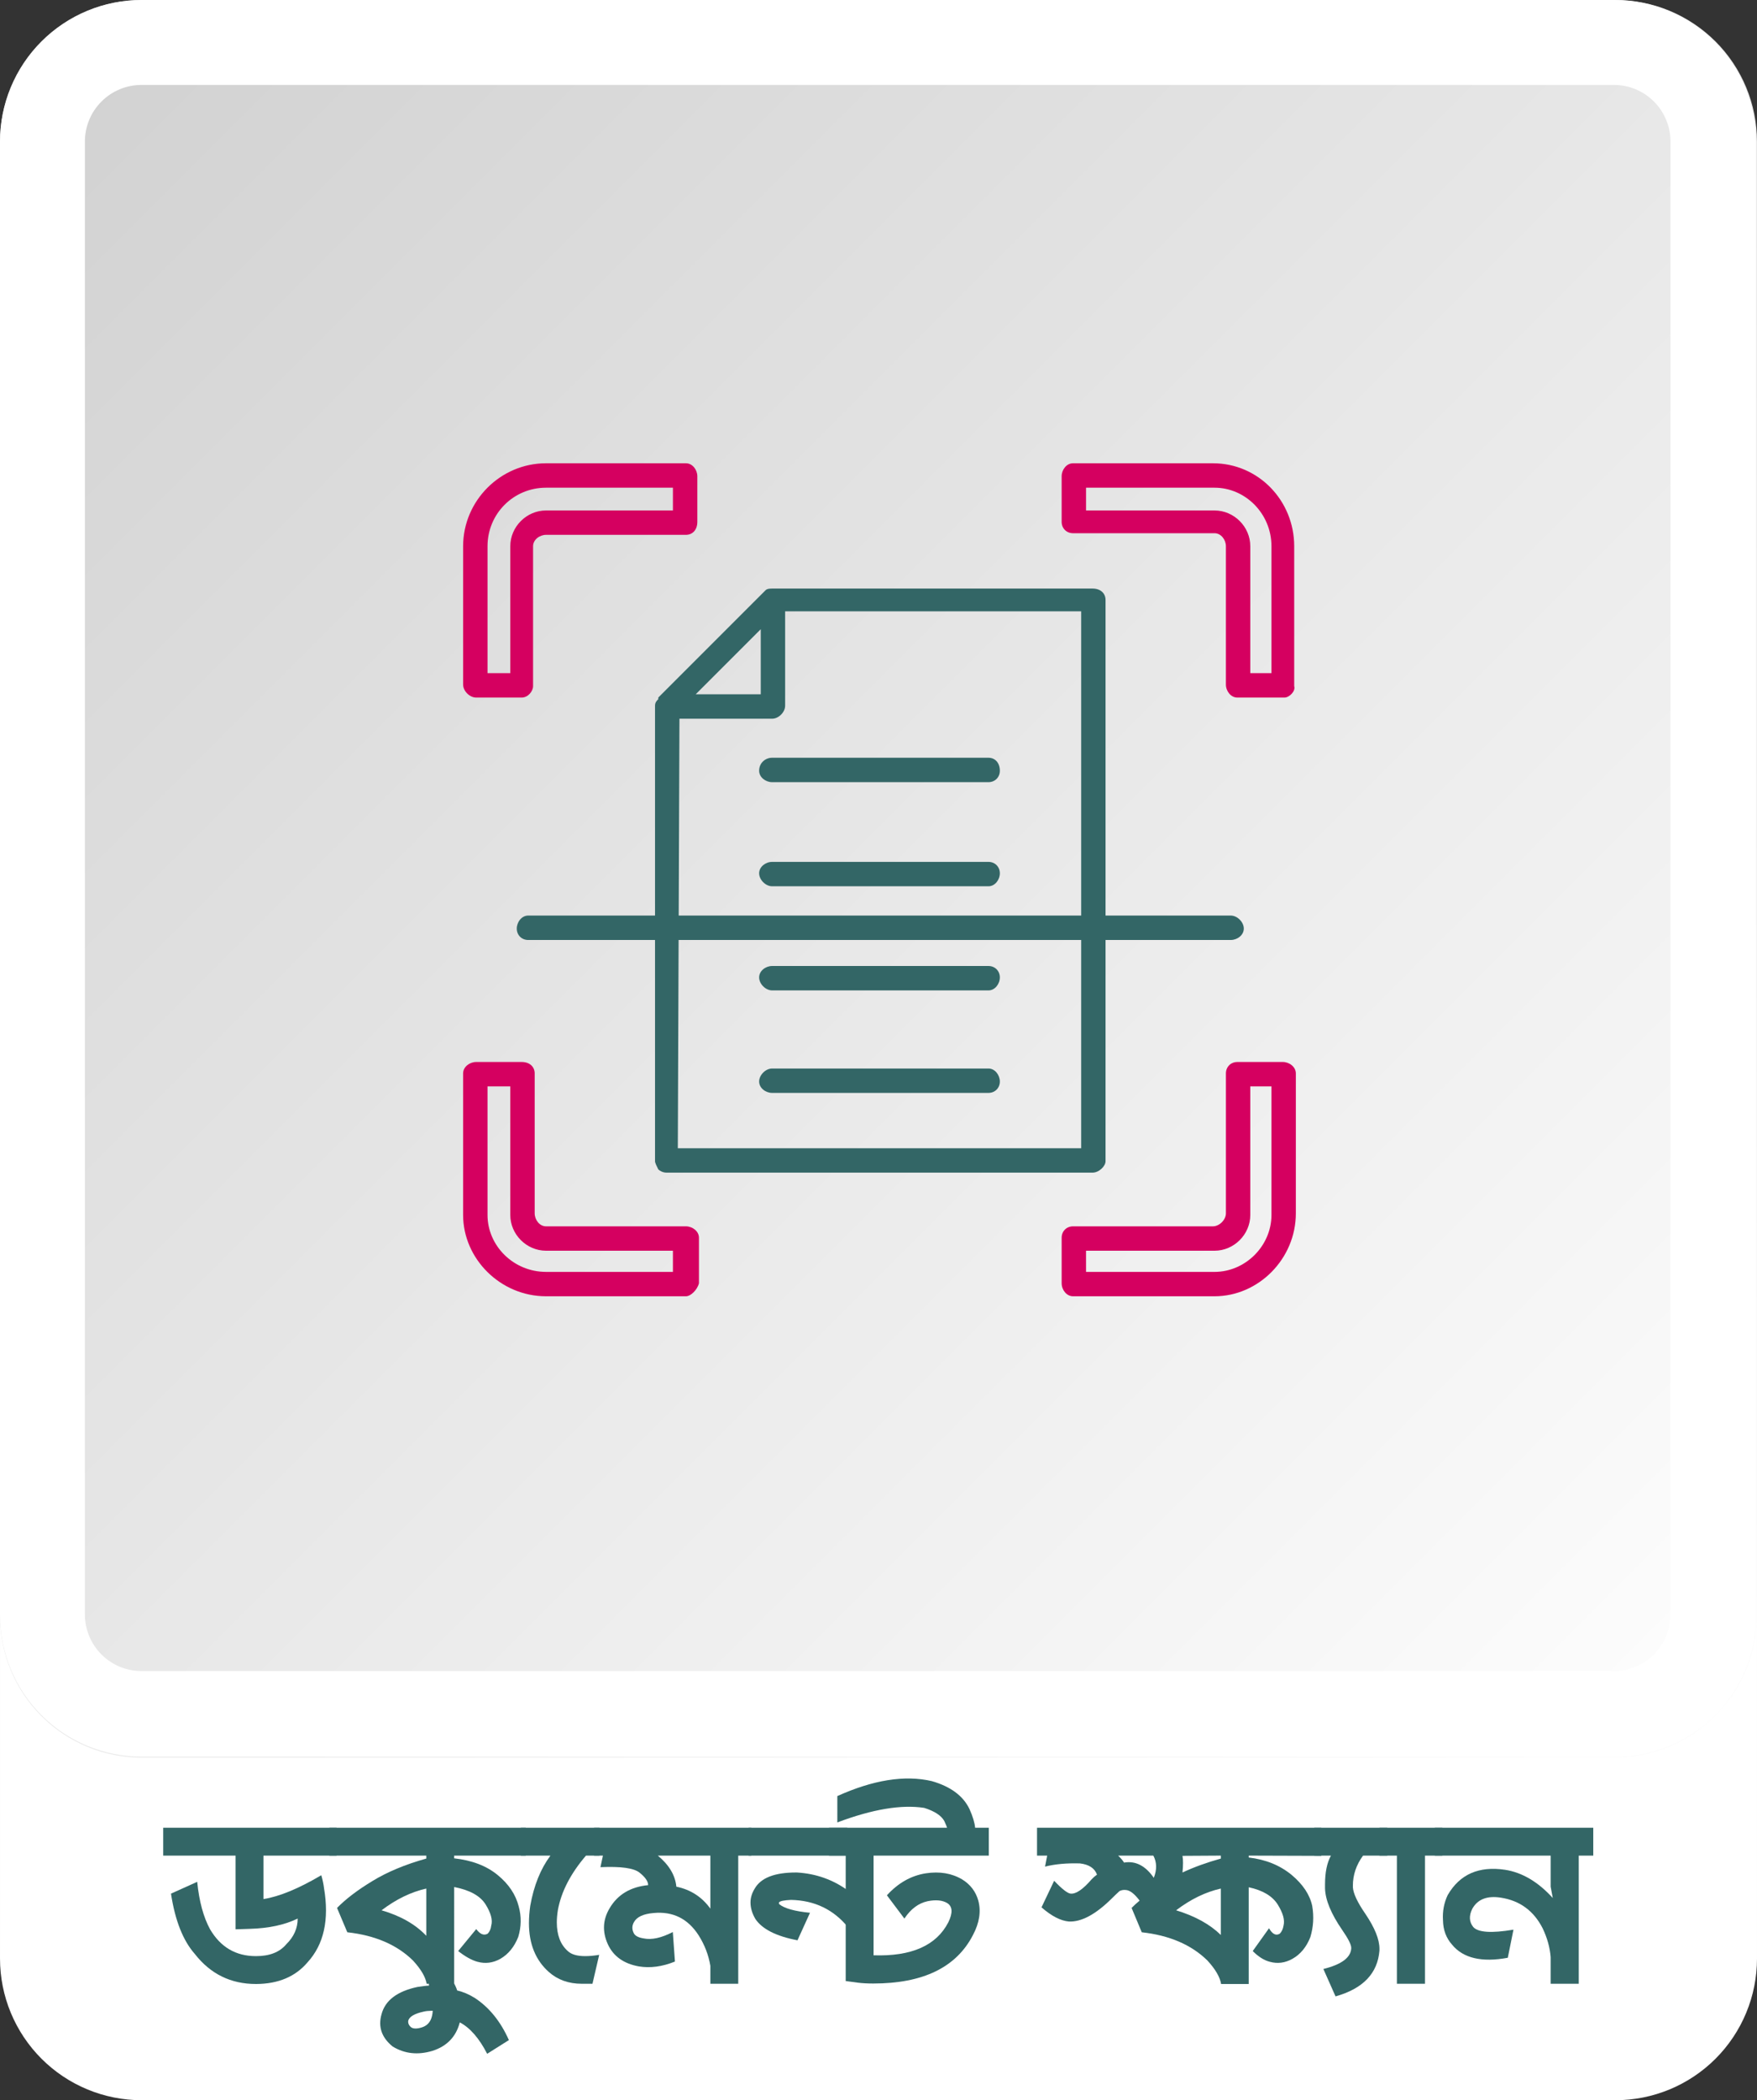 <?xml version="1.0" encoding="UTF-8" standalone="no"?>
<svg
   width="310.031"
   zoomAndPan="magnify"
   viewBox="0 0 232.523 277.848"
   height="370.464"
   preserveAspectRatio="xMidYMid"
   version="1.0"
   id="svg3945"
   sodipodi:docname="Sheba Enterprise.svg"
   xmlns:inkscape="http://www.inkscape.org/namespaces/inkscape"
   xmlns:sodipodi="http://sodipodi.sourceforge.net/DTD/sodipodi-0.dtd"
   xmlns="http://www.w3.org/2000/svg"
   xmlns:svg="http://www.w3.org/2000/svg">
  <rect x="0" y="0" width="232.523" height="277.848" fill="#333333" stroke="none"/>
  <sodipodi:namedview
     id="namedview3945"
     pagecolor="#ffffff"
     bordercolor="#000000"
     borderopacity="0.25"
     inkscape:showpageshadow="2"
     inkscape:pageopacity="0.0"
     inkscape:pagecheckerboard="0"
     inkscape:deskcolor="#d1d1d1"
     inkscape:export-bgcolor="#00000000" />
  <defs
     id="defs2384">
    <clipPath
       id="416e8662ce">
      <path
         d="m 1005.289,409.527 h 232.523 v 185.465 h -232.523 z m 0,0"
         clip-rule="nonzero"
         id="path1299" />
    </clipPath>
    <clipPath
       id="df8b7ad577">
      <path
         d="m 1024.031,409.527 h 195.043 c 4.969,0 9.734,1.977 13.25,5.488 3.516,3.516 5.488,8.285 5.488,13.254 V 576.25 c 0,4.973 -1.973,9.738 -5.488,13.254 -3.516,3.516 -8.281,5.488 -13.25,5.488 h -195.043 c -4.969,0 -9.738,-1.973 -13.25,-5.488 -3.516,-3.516 -5.492,-8.281 -5.492,-13.254 V 428.27 c 0,-4.969 1.976,-9.738 5.492,-13.254 3.512,-3.512 8.281,-5.488 13.25,-5.488 z m 0,0"
         clip-rule="nonzero"
         id="path1300" />
    </clipPath>
    <clipPath
       id="0500a51e62">
      <path
         d="m 1005.289,317.145 h 232.523 v 232.523 h -232.523 z m 0,0"
         clip-rule="nonzero"
         id="path1301" />
    </clipPath>
    <clipPath
       id="3ff3cb0826">
      <path
         d="m 1024.031,317.145 h 195.043 c 4.969,0 9.734,1.977 13.25,5.488 3.516,3.516 5.488,8.285 5.488,13.254 v 195.039 c 0,4.973 -1.973,9.738 -5.488,13.254 -3.516,3.516 -8.281,5.488 -13.25,5.488 h -195.043 c -4.969,0 -9.738,-1.973 -13.25,-5.488 -3.516,-3.516 -5.492,-8.281 -5.492,-13.254 V 335.887 c 0,-4.969 1.976,-9.738 5.492,-13.254 3.512,-3.512 8.281,-5.488 13.25,-5.488 z m 0,0"
         clip-rule="nonzero"
         id="path1302" />
    </clipPath>
    <linearGradient
       x1="3.8124901e-05"
       gradientTransform="matrix(0.908,0,0,0.908,1005.29,317.145)"
       y1="3.8124901e-05"
       x2="256"
       gradientUnits="userSpaceOnUse"
       y2="256"
       id="180026fd1c">
      <stop
         stop-opacity="1"
         stop-color="rgb(81.599%, 81.599%, 81.599%)"
         offset="0"
         id="stop1302" />
      <stop
         stop-opacity="1"
         stop-color="rgb(81.743%, 81.743%, 81.743%)"
         offset="0.016"
         id="stop1303" />
      <stop
         stop-opacity="1"
         stop-color="rgb(82.03%, 82.03%, 82.03%)"
         offset="0.031"
         id="stop1304" />
      <stop
         stop-opacity="1"
         stop-color="rgb(82.318%, 82.318%, 82.318%)"
         offset="0.047"
         id="stop1305" />
      <stop
         stop-opacity="1"
         stop-color="rgb(82.605%, 82.605%, 82.605%)"
         offset="0.062"
         id="stop1306" />
      <stop
         stop-opacity="1"
         stop-color="rgb(82.893%, 82.893%, 82.893%)"
         offset="0.078"
         id="stop1307" />
      <stop
         stop-opacity="1"
         stop-color="rgb(83.18%, 83.18%, 83.18%)"
         offset="0.094"
         id="stop1308" />
      <stop
         stop-opacity="1"
         stop-color="rgb(83.467%, 83.467%, 83.467%)"
         offset="0.109"
         id="stop1309" />
      <stop
         stop-opacity="1"
         stop-color="rgb(83.755%, 83.755%, 83.755%)"
         offset="0.125"
         id="stop1310" />
      <stop
         stop-opacity="1"
         stop-color="rgb(84.042%, 84.042%, 84.042%)"
         offset="0.141"
         id="stop1311" />
      <stop
         stop-opacity="1"
         stop-color="rgb(84.331%, 84.331%, 84.331%)"
         offset="0.156"
         id="stop1312" />
      <stop
         stop-opacity="1"
         stop-color="rgb(84.618%, 84.618%, 84.618%)"
         offset="0.172"
         id="stop1313" />
      <stop
         stop-opacity="1"
         stop-color="rgb(84.904%, 84.904%, 84.904%)"
         offset="0.188"
         id="stop1314" />
      <stop
         stop-opacity="1"
         stop-color="rgb(85.193%, 85.193%, 85.193%)"
         offset="0.203"
         id="stop1315" />
      <stop
         stop-opacity="1"
         stop-color="rgb(85.48%, 85.48%, 85.48%)"
         offset="0.219"
         id="stop1316" />
      <stop
         stop-opacity="1"
         stop-color="rgb(85.768%, 85.768%, 85.768%)"
         offset="0.234"
         id="stop1317" />
      <stop
         stop-opacity="1"
         stop-color="rgb(86.055%, 86.055%, 86.055%)"
         offset="0.25"
         id="stop1318" />
      <stop
         stop-opacity="1"
         stop-color="rgb(86.343%, 86.343%, 86.343%)"
         offset="0.266"
         id="stop1319" />
      <stop
         stop-opacity="1"
         stop-color="rgb(86.63%, 86.63%, 86.63%)"
         offset="0.281"
         id="stop1320" />
      <stop
         stop-opacity="1"
         stop-color="rgb(86.917%, 86.917%, 86.917%)"
         offset="0.297"
         id="stop1321" />
      <stop
         stop-opacity="1"
         stop-color="rgb(87.206%, 87.206%, 87.206%)"
         offset="0.312"
         id="stop1322" />
      <stop
         stop-opacity="1"
         stop-color="rgb(87.492%, 87.492%, 87.492%)"
         offset="0.328"
         id="stop1323" />
      <stop
         stop-opacity="1"
         stop-color="rgb(87.781%, 87.781%, 87.781%)"
         offset="0.344"
         id="stop1324" />
      <stop
         stop-opacity="1"
         stop-color="rgb(88.068%, 88.068%, 88.068%)"
         offset="0.359"
         id="stop1325" />
      <stop
         stop-opacity="1"
         stop-color="rgb(88.354%, 88.354%, 88.354%)"
         offset="0.375"
         id="stop1326" />
      <stop
         stop-opacity="1"
         stop-color="rgb(88.643%, 88.643%, 88.643%)"
         offset="0.391"
         id="stop1327" />
      <stop
         stop-opacity="1"
         stop-color="rgb(88.93%, 88.93%, 88.93%)"
         offset="0.406"
         id="stop1328" />
      <stop
         stop-opacity="1"
         stop-color="rgb(89.218%, 89.218%, 89.218%)"
         offset="0.422"
         id="stop1329" />
      <stop
         stop-opacity="1"
         stop-color="rgb(89.505%, 89.505%, 89.505%)"
         offset="0.438"
         id="stop1330" />
      <stop
         stop-opacity="1"
         stop-color="rgb(89.793%, 89.793%, 89.793%)"
         offset="0.453"
         id="stop1331" />
      <stop
         stop-opacity="1"
         stop-color="rgb(90.08%, 90.08%, 90.08%)"
         offset="0.469"
         id="stop1332" />
      <stop
         stop-opacity="1"
         stop-color="rgb(90.367%, 90.367%, 90.367%)"
         offset="0.484"
         id="stop1333" />
      <stop
         stop-opacity="1"
         stop-color="rgb(90.656%, 90.656%, 90.656%)"
         offset="0.5"
         id="stop1334" />
      <stop
         stop-opacity="1"
         stop-color="rgb(90.799%, 90.799%, 90.799%)"
         offset="0.5"
         id="stop1335" />
      <stop
         stop-opacity="1"
         stop-color="rgb(90.942%, 90.942%, 90.942%)"
         offset="0.516"
         id="stop1336" />
      <stop
         stop-opacity="1"
         stop-color="rgb(91.231%, 91.231%, 91.231%)"
         offset="0.531"
         id="stop1337" />
      <stop
         stop-opacity="1"
         stop-color="rgb(91.518%, 91.518%, 91.518%)"
         offset="0.547"
         id="stop1338" />
      <stop
         stop-opacity="1"
         stop-color="rgb(91.805%, 91.805%, 91.805%)"
         offset="0.562"
         id="stop1339" />
      <stop
         stop-opacity="1"
         stop-color="rgb(92.093%, 92.093%, 92.093%)"
         offset="0.578"
         id="stop1340" />
      <stop
         stop-opacity="1"
         stop-color="rgb(92.38%, 92.38%, 92.38%)"
         offset="0.594"
         id="stop1341" />
      <stop
         stop-opacity="1"
         stop-color="rgb(92.668%, 92.668%, 92.668%)"
         offset="0.609"
         id="stop1342" />
      <stop
         stop-opacity="1"
         stop-color="rgb(92.955%, 92.955%, 92.955%)"
         offset="0.625"
         id="stop1343" />
      <stop
         stop-opacity="1"
         stop-color="rgb(93.243%, 93.243%, 93.243%)"
         offset="0.641"
         id="stop1344" />
      <stop
         stop-opacity="1"
         stop-color="rgb(93.53%, 93.53%, 93.53%)"
         offset="0.656"
         id="stop1345" />
      <stop
         stop-opacity="1"
         stop-color="rgb(93.817%, 93.817%, 93.817%)"
         offset="0.672"
         id="stop1346" />
      <stop
         stop-opacity="1"
         stop-color="rgb(94.106%, 94.106%, 94.106%)"
         offset="0.688"
         id="stop1347" />
      <stop
         stop-opacity="1"
         stop-color="rgb(94.392%, 94.392%, 94.392%)"
         offset="0.703"
         id="stop1348" />
      <stop
         stop-opacity="1"
         stop-color="rgb(94.681%, 94.681%, 94.681%)"
         offset="0.719"
         id="stop1349" />
      <stop
         stop-opacity="1"
         stop-color="rgb(94.968%, 94.968%, 94.968%)"
         offset="0.734"
         id="stop1350" />
      <stop
         stop-opacity="1"
         stop-color="rgb(95.255%, 95.255%, 95.255%)"
         offset="0.75"
         id="stop1351" />
      <stop
         stop-opacity="1"
         stop-color="rgb(95.543%, 95.543%, 95.543%)"
         offset="0.766"
         id="stop1352" />
      <stop
         stop-opacity="1"
         stop-color="rgb(95.83%, 95.83%, 95.83%)"
         offset="0.781"
         id="stop1353" />
      <stop
         stop-opacity="1"
         stop-color="rgb(96.118%, 96.118%, 96.118%)"
         offset="0.797"
         id="stop1354" />
      <stop
         stop-opacity="1"
         stop-color="rgb(96.405%, 96.405%, 96.405%)"
         offset="0.812"
         id="stop1355" />
      <stop
         stop-opacity="1"
         stop-color="rgb(96.693%, 96.693%, 96.693%)"
         offset="0.828"
         id="stop1356" />
      <stop
         stop-opacity="1"
         stop-color="rgb(96.98%, 96.98%, 96.98%)"
         offset="0.844"
         id="stop1357" />
      <stop
         stop-opacity="1"
         stop-color="rgb(97.267%, 97.267%, 97.267%)"
         offset="0.859"
         id="stop1358" />
      <stop
         stop-opacity="1"
         stop-color="rgb(97.556%, 97.556%, 97.556%)"
         offset="0.875"
         id="stop1359" />
      <stop
         stop-opacity="1"
         stop-color="rgb(97.842%, 97.842%, 97.842%)"
         offset="0.891"
         id="stop1360" />
      <stop
         stop-opacity="1"
         stop-color="rgb(98.131%, 98.131%, 98.131%)"
         offset="0.906"
         id="stop1361" />
      <stop
         stop-opacity="1"
         stop-color="rgb(98.418%, 98.418%, 98.418%)"
         offset="0.922"
         id="stop1362" />
      <stop
         stop-opacity="1"
         stop-color="rgb(98.705%, 98.705%, 98.705%)"
         offset="0.938"
         id="stop1363" />
      <stop
         stop-opacity="1"
         stop-color="rgb(98.993%, 98.993%, 98.993%)"
         offset="0.953"
         id="stop1364" />
      <stop
         stop-opacity="1"
         stop-color="rgb(99.28%, 99.28%, 99.28%)"
         offset="0.969"
         id="stop1365" />
      <stop
         stop-opacity="1"
         stop-color="rgb(99.568%, 99.568%, 99.568%)"
         offset="0.984"
         id="stop1366" />
      <stop
         stop-opacity="1"
         stop-color="rgb(99.855%, 99.855%, 99.855%)"
         offset="1"
         id="stop1367" />
    </linearGradient>
    <clipPath
       id="c1149e6890">
      <path
         d="m 1005.289,317.145 h 232.402 v 232.402 h -232.402 z m 0,0"
         clip-rule="nonzero"
         id="path1367" />
    </clipPath>
    <clipPath
       id="4516c5385d">
      <path
         d="m 1024.023,317.145 h 194.938 c 4.969,0 9.73,1.973 13.246,5.488 3.512,3.512 5.484,8.277 5.484,13.246 v 194.938 c 0,4.965 -1.973,9.73 -5.484,13.246 -3.516,3.512 -8.277,5.484 -13.246,5.484 h -194.938 c -4.969,0 -9.734,-1.973 -13.246,-5.484 -3.516,-3.516 -5.488,-8.281 -5.488,-13.246 v -194.938 c 0,-4.969 1.973,-9.734 5.488,-13.246 3.512,-3.516 8.277,-5.488 13.246,-5.488 z m 0,0"
         clip-rule="nonzero"
         id="path1368" />
    </clipPath>
    <clipPath
       id="aecf88bca8">
      <path
         d="M 1066.578,457 H 1098 v 31.637 h -31.422 z m 0,0"
         clip-rule="nonzero"
         id="path1369" />
    </clipPath>
    <clipPath
       id="20922ebdd1">
      <path
         d="m 1145,457 h 31.781 v 31.637 H 1145 Z m 0,0"
         clip-rule="nonzero"
         id="path1370" />
    </clipPath>
    <clipPath
       id="c97ddbbdc6">
      <path
         d="m 1145,378.434 h 31.781 V 410 H 1145 Z m 0,0"
         clip-rule="nonzero"
         id="path1371" />
    </clipPath>
    <clipPath
       id="573fac9ea5">
      <path
         d="M 1066.578,378.434 H 1098 V 410 h -31.422 z m 0,0"
         clip-rule="nonzero"
         id="path1372" />
    </clipPath>
  </defs>
  <g
     clip-path="url(#416e8662ce)"
     id="g3226"
     transform="translate(-1005.289,-317.145)">
    <g
       clip-path="url(#df8b7ad577)"
       id="g3225">
      <path
         fill="#ffffff"
         d="m 1005.289,409.527 h 232.523 v 185.465 h -232.523 z m 0,0"
         fill-opacity="1"
         fill-rule="nonzero"
         id="path3224" />
    </g>
  </g>
  <g
     clip-path="url(#0500a51e62)"
     id="g3228"
     transform="translate(-1005.289,-317.145)">
    <g
       clip-path="url(#3ff3cb0826)"
       id="g3227">
      <path
         fill="url(#180026fd1c)"
         d="m 1005.289,317.145 v 232.523 h 232.523 V 317.145 Z m 0,0"
         fill-rule="nonzero"
         id="path3226"
         style="fill:url(#180026fd1c)" />
    </g>
  </g>
  <g
     clip-path="url(#c1149e6890)"
     id="g3230"
     transform="translate(-1005.289,-317.145)">
    <g
       clip-path="url(#4516c5385d)"
       id="g3229">
      <path
         stroke-linecap="butt"
         transform="matrix(0.749,0,0,0.749,1005.29,317.145)"
         fill="none"
         stroke-linejoin="miter"
         d="M 25.001,-6.62476e-4 H 285.158 c 6.631,0 12.986,2.633 17.678,7.324 4.687,4.687 7.319,11.047 7.319,17.678 V 285.159 c 0,6.626 -2.633,12.986 -7.319,17.678 -4.692,4.687 -11.047,7.319 -17.678,7.319 H 25.001 c -6.631,0 -12.991,-2.633 -17.678,-7.319 -4.692,-4.692 -7.324,-11.052 -7.324,-17.678 V 25.002 C -0.001,18.37 2.631,12.01 7.323,7.324 12.01,2.632 18.37,-6.62476e-4 25.001,-6.62476e-4 Z m 0,0"
         stroke="#ffffff"
         stroke-width="30"
         stroke-opacity="1"
         stroke-miterlimit="4"
         id="path3228" />
    </g>
  </g>
  <g
     fill="#336666"
     fill-opacity="1"
     id="g3233"
     transform="translate(-1005.289,-317.145)">
    <g
       transform="translate(1027.31,579.445)"
       id="g3232">
      <g
         id="g3231">
        <path
           d="M 22.516,-16.812 H 12.844 v 5.75 c 2.102,-0.332 4.656,-1.383 7.656,-3.156 0.188,0.656 0.305,1.227 0.359,1.703 0.707,4.18 -0.016,7.449 -2.172,9.812 -1.605,1.898 -3.859,2.852 -6.766,2.875 h -0.078 c -3.312,0 -6.008,-1.32 -8.078,-3.969 -1.562,-1.77 -2.617,-4.43 -3.156,-7.984 l 3.469,-1.562 c 0.258,2.586 0.828,4.68 1.703,6.281 1.395,2.367 3.414,3.547 6.062,3.547 H 11.875 c 1.781,0 3.109,-0.52 3.984,-1.562 1.008,-0.988 1.516,-2.125 1.516,-3.406 -1.719,0.836 -3.836,1.289 -6.344,1.359 l -1.875,0.062 v -9.75 H -0.422 V -20.5 h 22.938 z m 0,0"
           id="path3230" />
      </g>
    </g>
  </g>
  <g
     fill="#336666"
     fill-opacity="1"
     id="g3236"
     transform="translate(-1005.289,-317.145)">
    <g
       transform="translate(1049.19,579.445)"
       id="g3235">
      <g
         id="g3234">
        <path
           d="m 12.516,-6.203 v -6.25 c -2.012,0.449 -3.984,1.406 -5.922,2.875 2.508,0.73 4.484,1.855 5.922,3.375 z M 19.125,-7.094 c 0.508,0.688 1.016,0.891 1.516,0.609 0.258,-0.258 0.414,-0.617 0.469,-1.078 0.207,-0.727 -0.043,-1.66 -0.75,-2.797 -0.711,-1.133 -2.094,-1.898 -4.156,-2.297 V 0.141 H 12.562 C 12.414,-0.754 11.812,-1.781 10.75,-2.938 8.625,-5.02 5.727,-6.266 2.062,-6.672 l -1.359,-3.219 c 1.164,-1.188 2.727,-2.375 4.688,-3.562 1.957,-1.195 4.332,-2.188 7.125,-2.969 V -16.812 H -0.312 V -20.5 h 25.984 v 3.688 h -9.469 v 0.359 c 2.363,0.262 4.281,0.996 5.75,2.203 1.469,1.199 2.398,2.59 2.797,4.172 0.363,1.324 0.344,2.664 -0.062,4.016 -0.523,1.324 -1.312,2.293 -2.375,2.906 -0.969,0.543 -1.977,0.672 -3.016,0.391 -0.762,-0.207 -1.617,-0.68 -2.562,-1.422 z m 0,0"
           id="path3233" />
      </g>
    </g>
  </g>
  <g
     fill="#336666"
     fill-opacity="1"
     id="g3239"
     transform="translate(-1005.289,-317.145)">
    <g
       transform="translate(1072.667,579.977)"
       id="g3238">
      <g
         id="g3237">
        <path
           d="m -11.484,5.359 c 0.773,-0.262 1.219,-0.875 1.344,-1.844 0.023,-0.262 0.031,-0.383 0.031,-0.359 0.117,0.02 0.043,0.031 -0.219,0.031 -0.352,0 -0.68,0.035 -0.984,0.109 -1.188,0.258 -1.863,0.648 -2.031,1.172 -0.062,0.332 0.059,0.629 0.359,0.891 0.312,0.227 0.812,0.227 1.5,0 z M -6.875,0.5 c 0.75,0.164 1.527,0.492 2.328,0.984 C -2.629,2.742 -1.125,4.602 -0.031,7.062 l -2.875,1.812 c -1.062,-2.062 -2.27,-3.449 -3.625,-4.156 -0.488,1.895 -1.691,3.148 -3.609,3.766 -1.938,0.582 -3.695,0.391 -5.281,-0.578 -1.445,-1.18 -1.938,-2.594 -1.469,-4.25 0.48,-1.844 2.07,-3.055 4.766,-3.625 0.73,-0.113 1.234,-0.172 1.516,-0.172 0,0 -0.02,-0.414 -0.062,-1.25 l 2.047,-0.875 c 0.906,1.012 1.492,1.934 1.75,2.766 z m 0,0"
           id="path3236" />
      </g>
    </g>
  </g>
  <g
     fill="#336666"
     fill-opacity="1"
     id="g3242"
     transform="translate(-1005.289,-317.145)">
    <g
       transform="translate(1074.509,579.445)"
       id="g3241">
      <g
         id="g3240">
        <path
           d="m -0.281,-20.5 h 10.391 v 3.688 h -1.781 c -2.031,2.367 -3.273,4.766 -3.719,7.203 -0.094,0.594 -0.141,1.137 -0.141,1.625 0,1.68 0.484,2.945 1.453,3.797 0.469,0.449 1.238,0.672 2.312,0.672 0.539,0 1.156,-0.055 1.844,-0.172 L 9.188,0.141 c 0,0 -0.012,0 -0.031,0 H 9.016 c -0.031,0 -0.047,0 -0.047,0 -0.023,0 -0.031,0 -0.031,0 h -0.25 c 0,0 -0.012,0 -0.031,0 H 8.578 c 0,0 -0.012,0 -0.031,0 h -0.062 c 0,0 -0.016,0 -0.047,0 H 8.406 c 0,0 -0.012,0 -0.031,0 H 7.766 c -1.73,0 -3.184,-0.52 -4.359,-1.562 -1.75,-1.562 -2.625,-3.711 -2.625,-6.453 0,-0.727 0.055,-1.492 0.172,-2.297 C 1.43,-12.848 2.32,-15.062 3.625,-16.812 h -3.906 z m 0,0"
           id="path3239" />
      </g>
    </g>
  </g>
  <g
     fill="#336666"
     fill-opacity="1"
     id="g3245"
     transform="translate(-1005.289,-317.145)">
    <g
       transform="translate(1084.19,579.445)"
       id="g3244">
      <g
         id="g3243">
        <path
           d="M 15.109,-9.797 V -16.812 H 8.156 c 1.488,1.23 2.305,2.602 2.453,4.109 1.883,0.387 3.383,1.355 4.5,2.906 z m -8.828,3.938 c 1.062,0.219 2.348,-0.062 3.859,-0.844 l 0.281,3.906 C 8.742,-2.117 7.148,-1.906 5.641,-2.156 3.629,-2.52 2.258,-3.504 1.531,-5.109 c -0.742,-1.656 -0.656,-3.238 0.25,-4.75 1.062,-1.801 2.758,-2.816 5.094,-3.047 0,-0.5 -0.383,-1.051 -1.141,-1.656 -0.75,-0.602 -2.477,-0.844 -5.172,-0.719 L 0.891,-16.812 H -0.281 V -20.5 h 20.812 v 3.688 H 18.797 V 0.141 h -3.688 v -2.375 c -0.242,-1.438 -0.762,-2.785 -1.562,-4.047 C 12.129,-8.477 10.145,-9.457 7.594,-9.219 6.238,-9.102 5.375,-8.703 5,-8.016 4.738,-7.566 4.719,-7.102 4.938,-6.625 c 0.156,0.398 0.602,0.652 1.344,0.766 z m 0,0"
           id="path3242" />
      </g>
    </g>
  </g>
  <g
     fill="#336666"
     fill-opacity="1"
     id="g3248"
     transform="translate(-1005.289,-317.145)">
    <g
       transform="translate(1104.58,579.445)"
       id="g3247">
      <g
         id="g3246">
        <path
           d="M -0.219,-16.812 V -20.5 h 13.062 v 3.688 z m 6.391,2.234 c 2.531,0.148 4.789,0.949 6.781,2.406 V -7.312 c -1.918,-2.363 -4.438,-3.578 -7.562,-3.641 -0.949,0.043 -1.48,0.156 -1.594,0.344 0,0 0,0.016 0,0.047 v 0.031 c 0,0.043 0.008,0.09 0.031,0.141 0.688,0.562 2.047,0.945 4.078,1.141 L 6.25,-5.609 C 3.426,-6.148 1.566,-7.094 0.672,-8.438 0.242,-9.176 0.031,-9.898 0.031,-10.609 c 0,-0.633 0.191,-1.258 0.578,-1.875 0.82,-1.395 2.629,-2.094 5.422,-2.094 0,0 0.008,0 0.031,0 0,0 0.008,0 0.031,0 h 0.047 c 0.02,0 0.031,0 0.031,0 z m 0,0"
           id="path3245" />
      </g>
    </g>
  </g>
  <g
     fill="#336666"
     fill-opacity="1"
     id="g3251"
     transform="translate(-1005.289,-317.145)">
    <g
       transform="translate(1115.679,579.445)"
       id="g3250">
      <g
         id="g3249">
        <path
           d="m 20.469,-16.812 h -15.25 V -3.625 c 5.008,0.168 8.305,-1.285 9.891,-4.359 0.613,-1.25 0.566,-2.098 -0.141,-2.547 -0.637,-0.383 -1.5,-0.469 -2.594,-0.25 -1.211,0.262 -2.234,1.027 -3.078,2.297 l -2.312,-3.078 c 1.488,-1.633 3.203,-2.602 5.141,-2.906 1.844,-0.281 3.453,-0.008 4.828,0.812 1.082,0.668 1.789,1.602 2.125,2.797 C 19.461,-9.43 19.227,-7.914 18.375,-6.312 16.176,-2.031 11.773,0.109 5.172,0.109 4.398,0.109 3.727,0.07 3.156,0 l -1.625,-0.219 V -16.812 H -0.672 V -20.5 H 14.938 c 0,-0.07 -0.121,-0.367 -0.359,-0.891 -0.406,-0.727 -1.293,-1.305 -2.656,-1.734 -3.012,-0.469 -6.844,0.172 -11.5,1.922 V -24.688 c 4.758,-2.145 8.922,-2.805 12.484,-1.984 2.488,0.711 4.156,1.938 5,3.688 0.445,0.992 0.695,1.82 0.75,2.484 h 1.812 z m 0,0"
           id="path3248" />
      </g>
    </g>
  </g>
  <g
     fill="#336666"
     fill-opacity="1"
     id="g3257"
     transform="translate(-1005.289,-317.145)">
    <g
       transform="translate(1143.374,579.445)"
       id="g3256">
      <g
         id="g3255">
        <path
           d="m 23.484,-12.453 c -2.012,0.449 -3.984,1.406 -5.922,2.875 2.5,0.762 4.473,1.852 5.922,3.266 z M 9.891,-16.812 c 0.352,0.336 0.613,0.641 0.781,0.922 1.52,-0.258 2.832,0.414 3.938,2.016 0.426,-1.082 0.406,-2.062 -0.062,-2.938 z m 8.516,0.031 c 0.094,0.523 0.094,1.258 0,2.203 1.508,-0.707 3.203,-1.32 5.078,-1.844 V -16.812 Z M -0.844,-20.5 h 37.625 v 3.719 l -9.609,-0.031 v 0.25 c 2.238,0.262 4.129,1.027 5.672,2.297 1.508,1.262 2.422,2.637 2.734,4.125 0.238,1.398 0.156,2.766 -0.25,4.109 -0.523,1.324 -1.312,2.281 -2.375,2.875 -0.969,0.543 -1.965,0.672 -2.984,0.391 -0.75,-0.188 -1.508,-0.66 -2.266,-1.422 l 2.156,-3.016 c 0.445,0.781 0.922,1.023 1.422,0.719 0.258,-0.258 0.426,-0.617 0.5,-1.078 C 31.969,-8.289 31.707,-9.223 31,-10.359 30.289,-11.473 29.016,-12.227 27.172,-12.625 V 0.172 h -3.656 c -0.148,-0.914 -0.75,-1.953 -1.812,-3.109 -2.125,-2.082 -5.023,-3.328 -8.688,-3.734 l -1.344,-3.219 c 0.301,-0.312 0.656,-0.633 1.062,-0.969 -0.688,-0.914 -1.305,-1.383 -1.844,-1.406 -0.281,-0.031 -0.555,0.016 -0.812,0.141 -0.336,0.305 -0.68,0.633 -1.031,0.984 C 6.922,-9.035 5.031,-8.02 3.375,-8.094 2.281,-8.188 1.07,-8.812 -0.25,-9.969 l 1.672,-3.516 c 1.062,1.117 1.797,1.684 2.203,1.703 0.707,0.055 1.629,-0.582 2.766,-1.906 0.227,-0.238 0.461,-0.441 0.703,-0.609 -0.312,-0.852 -1.07,-1.348 -2.266,-1.484 -1.75,-0.051 -3.289,0.09 -4.609,0.422 L 0.5,-16.812 h -1.344 z m 0,0"
           id="path3254" />
      </g>
    </g>
  </g>
  <g
     fill="#336666"
     fill-opacity="1"
     id="g3260"
     transform="translate(-1005.289,-317.145)">
    <g
       transform="translate(1179.722,579.445)"
       id="g3259">
      <g
         id="g3258">
        <path
           d="M 9.156,-16.812 H 5.953 c -0.898,1.23 -1.344,2.555 -1.344,3.969 0,0.074 0,0.148 0,0.219 0.051,0.824 0.609,2.008 1.672,3.547 C 7.508,-7.254 8.125,-5.727 8.125,-4.5 c 0,0.074 0,0.156 0,0.25 -0.242,3.023 -2.18,5.039 -5.812,6.062 l -1.609,-3.625 c 2.395,-0.594 3.625,-1.504 3.688,-2.734 0,-0.02 0,-0.039 0,-0.062 0,-0.426 -0.402,-1.219 -1.203,-2.375 -1.461,-2.125 -2.215,-3.945 -2.266,-5.469 0,-0.188 0,-0.375 0,-0.562 0,-1.582 0.258,-2.848 0.781,-3.797 H -0.5 V -20.5 h 9.656 z m 0,0"
           id="path3257" />
      </g>
    </g>
  </g>
  <g
     fill="#336666"
     fill-opacity="1"
     id="g3263"
     transform="translate(-1005.289,-317.145)">
    <g
       transform="translate(1188.374,579.445)"
       id="g3262">
      <g
         id="g3261">
        <path
           d="m -0.531,-20.5 h 8.328 v 3.688 H 5.5 V 0.141 H 1.781 V -16.812 h -2.312 z m 0,0"
           id="path3260" />
      </g>
    </g>
  </g>
  <g
     fill="#336666"
     fill-opacity="1"
     id="g3266"
     transform="translate(-1005.289,-317.145)">
    <g
       transform="translate(1195.644,579.445)"
       id="g3265">
      <g
         id="g3264">
        <path
           d="m 15.141,-11.203 -0.281,-1.5 V -16.812 H -0.469 V -20.5 H 20.5 v 3.688 H 18.578 V 0.141 h -3.719 V -3.375 c -0.094,-1.27 -0.449,-2.547 -1.062,-3.828 C 12.617,-9.516 10.773,-10.863 8.266,-11.25 6.461,-11.531 5.207,-11.047 4.5,-9.797 4.031,-8.867 4.066,-8.062 4.609,-7.375 5.242,-6.645 7.02,-6.523 9.938,-7.016 l -0.75,3.719 c -3.449,0.637 -5.906,0.059 -7.375,-1.734 -0.781,-0.875 -1.184,-1.953 -1.203,-3.234 -0.074,-1.176 0.133,-2.285 0.625,-3.328 1.594,-2.75 4.125,-3.863 7.594,-3.344 2.27,0.355 4.375,1.602 6.312,3.734 z m 0,0"
           id="path3263" />
      </g>
    </g>
  </g>
  <g
     clip-path="url(#aecf88bca8)"
     id="g3267"
     transform="translate(-1005.289,-317.145)">
    <path
       fill="#d50060"
       d="m 1096.066,488.637 h -18.512 c -6.027,0 -10.977,-4.949 -10.977,-10.762 v -18.727 c 0,-0.859 0.863,-1.508 1.723,-1.508 h 6.027 c 1.074,0 1.723,0.648 1.723,1.508 v 18.512 c 0,0.859 0.644,1.723 1.504,1.723 h 18.512 c 0.859,0 1.723,0.645 1.723,1.504 v 6.027 c -0.215,0.863 -1.078,1.723 -1.723,1.723 z m -26.258,-27.766 V 477.875 c 0,4.09 3.441,7.535 7.746,7.535 h 16.789 v -2.801 h -16.789 c -2.582,0 -4.734,-2.152 -4.734,-4.734 v -17.004 z m 0,0"
       fill-opacity="1"
       fill-rule="evenodd"
       id="path3266" />
  </g>
  <g
     clip-path="url(#20922ebdd1)"
     id="g3268"
     transform="translate(-1005.289,-317.145)">
    <path
       fill="#d50060"
       d="m 1166.02,488.637 h -18.727 c -0.859,0 -1.504,-0.859 -1.504,-1.723 v -6.027 c 0,-0.859 0.644,-1.504 1.504,-1.504 h 18.512 c 0.859,0 1.723,-0.863 1.723,-1.723 v -18.512 c 0,-0.859 0.645,-1.508 1.508,-1.508 h 6.023 c 0.863,0 1.723,0.648 1.723,1.508 v 18.512 c 0,6.027 -4.949,10.977 -10.762,10.977 z m -17.004,-3.227 h 17.004 c 4.09,0 7.535,-3.445 7.535,-7.535 v -17.004 h -2.801 V 477.875 c 0,2.582 -2.152,4.734 -4.734,4.734 h -17.004 z m 0,0"
       fill-opacity="1"
       fill-rule="evenodd"
       id="path3267" />
  </g>
  <g
     clip-path="url(#c97ddbbdc6)"
     id="g3269"
     transform="translate(-1005.289,-317.145)">
    <path
       fill="#d50060"
       d="m 1175.277,409.43 h -6.242 c -0.863,0 -1.508,-0.863 -1.508,-1.723 v -18.297 c 0,-0.859 -0.644,-1.723 -1.508,-1.723 h -18.727 c -0.859,0 -1.504,-0.645 -1.504,-1.504 v -6.027 c 0,-0.863 0.644,-1.723 1.504,-1.723 h 18.512 c 6.027,0 10.762,4.949 10.762,10.977 v 18.512 c 0.215,0.645 -0.644,1.508 -1.289,1.508 z m -4.523,-3.23 h 2.801 v -16.789 c 0,-4.305 -3.445,-7.746 -7.535,-7.746 h -17.004 v 3.012 h 17.004 c 2.582,0 4.734,2.152 4.734,4.734 z m 0,0"
       fill-opacity="1"
       fill-rule="evenodd"
       id="path3268" />
  </g>
  <g
     clip-path="url(#573fac9ea5)"
     id="g3270"
     transform="translate(-1005.289,-317.145)">
    <path
       fill="#d50060"
       d="m 1074.328,409.43 h -6.027 c -0.859,0 -1.723,-0.863 -1.723,-1.723 v -18.297 c 0,-6.027 4.949,-10.977 10.977,-10.977 h 18.512 c 0.859,0 1.508,0.859 1.508,1.723 v 6.027 c 0,1.074 -0.648,1.719 -1.508,1.719 h -18.512 c -0.859,0 -1.719,0.648 -1.719,1.508 v 18.512 c 0,0.645 -0.648,1.508 -1.508,1.508 z m -4.519,-3.23 h 3.012 v -16.789 c 0,-2.582 2.152,-4.734 4.734,-4.734 h 16.789 v -3.012 h -16.789 c -4.305,0 -7.746,3.441 -7.746,7.746 z m 0,0"
       fill-opacity="1"
       fill-rule="evenodd"
       id="path3269" />
  </g>
  <path
     fill="#336666"
     d="M 144.59,155.133 H 88.195 c -0.43,0 -0.863,-0.215 -1.078,-0.43 -0.215,-0.43 -0.43,-0.859 -0.43,-1.074 V 93.574 c 0,0 0,-0.215 0,-0.215 0,-0.43 0.215,-0.645 0.43,-0.859 0,0 0,0 0,-0.215 L 101.109,78.293 c 0,0 0,0 0.215,-0.215 0.215,-0.215 0.644,-0.215 0.859,-0.215 0,0 0.219,0 0.219,0 h 42.188 c 1.074,0 1.719,0.645 1.719,1.508 v 74.258 c 0,0.645 -0.859,1.504 -1.719,1.504 z M 89.703,151.906 H 143.082 V 80.875 h -39.176 v 12.484 c 0,0.863 -0.859,1.723 -1.723,1.723 H 89.918 Z m 2.367,-60.055 h 8.609 v -8.609 z m 0,0"
     fill-opacity="1"
     fill-rule="evenodd"
     id="path3270" />
  <path
     fill="#336666"
     d="m 130.813,103.477 h -28.629 c -0.859,0 -1.719,-0.645 -1.719,-1.508 0,-1.074 0.859,-1.723 1.719,-1.723 h 28.629 c 0.859,0 1.508,0.648 1.508,1.723 0,0.863 -0.648,1.508 -1.508,1.508 z m 0,0"
     fill-opacity="1"
     fill-rule="evenodd"
     id="path3271" />
  <path
     fill="#336666"
     d="m 130.813,117.25 h -28.629 c -0.859,0 -1.719,-0.859 -1.719,-1.719 0,-0.863 0.859,-1.508 1.719,-1.508 h 28.629 c 0.859,0 1.508,0.645 1.508,1.508 0,0.859 -0.648,1.719 -1.508,1.719 z m 0,0"
     fill-opacity="1"
     fill-rule="evenodd"
     id="path3272" />
  <path
     fill="#336666"
     d="m 130.813,131.027 h -28.629 c -0.859,0 -1.719,-0.859 -1.719,-1.723 0,-0.859 0.859,-1.508 1.719,-1.508 h 28.629 c 0.859,0 1.508,0.648 1.508,1.508 0,0.863 -0.648,1.723 -1.508,1.723 z m 0,0"
     fill-opacity="1"
     fill-rule="evenodd"
     id="path3273" />
  <path
     fill="#336666"
     d="m 130.813,144.586 h -28.629 c -0.859,0 -1.719,-0.645 -1.719,-1.504 0,-0.863 0.859,-1.723 1.719,-1.723 h 28.629 c 0.859,0 1.508,0.859 1.508,1.723 0,0.859 -0.648,1.504 -1.508,1.504 z m 0,0"
     fill-opacity="1"
     fill-rule="evenodd"
     id="path3274" />
  <path
     fill="#336666"
     d="M 162.883,124.355 H 69.898 c -0.859,0 -1.508,-0.645 -1.508,-1.508 0,-0.859 0.648,-1.723 1.508,-1.723 H 162.883 c 0.863,0 1.723,0.863 1.723,1.723 0,0.863 -0.859,1.508 -1.723,1.508 z m 0,0"
     fill-opacity="1"
     fill-rule="evenodd"
     id="path3275" />
</svg>
